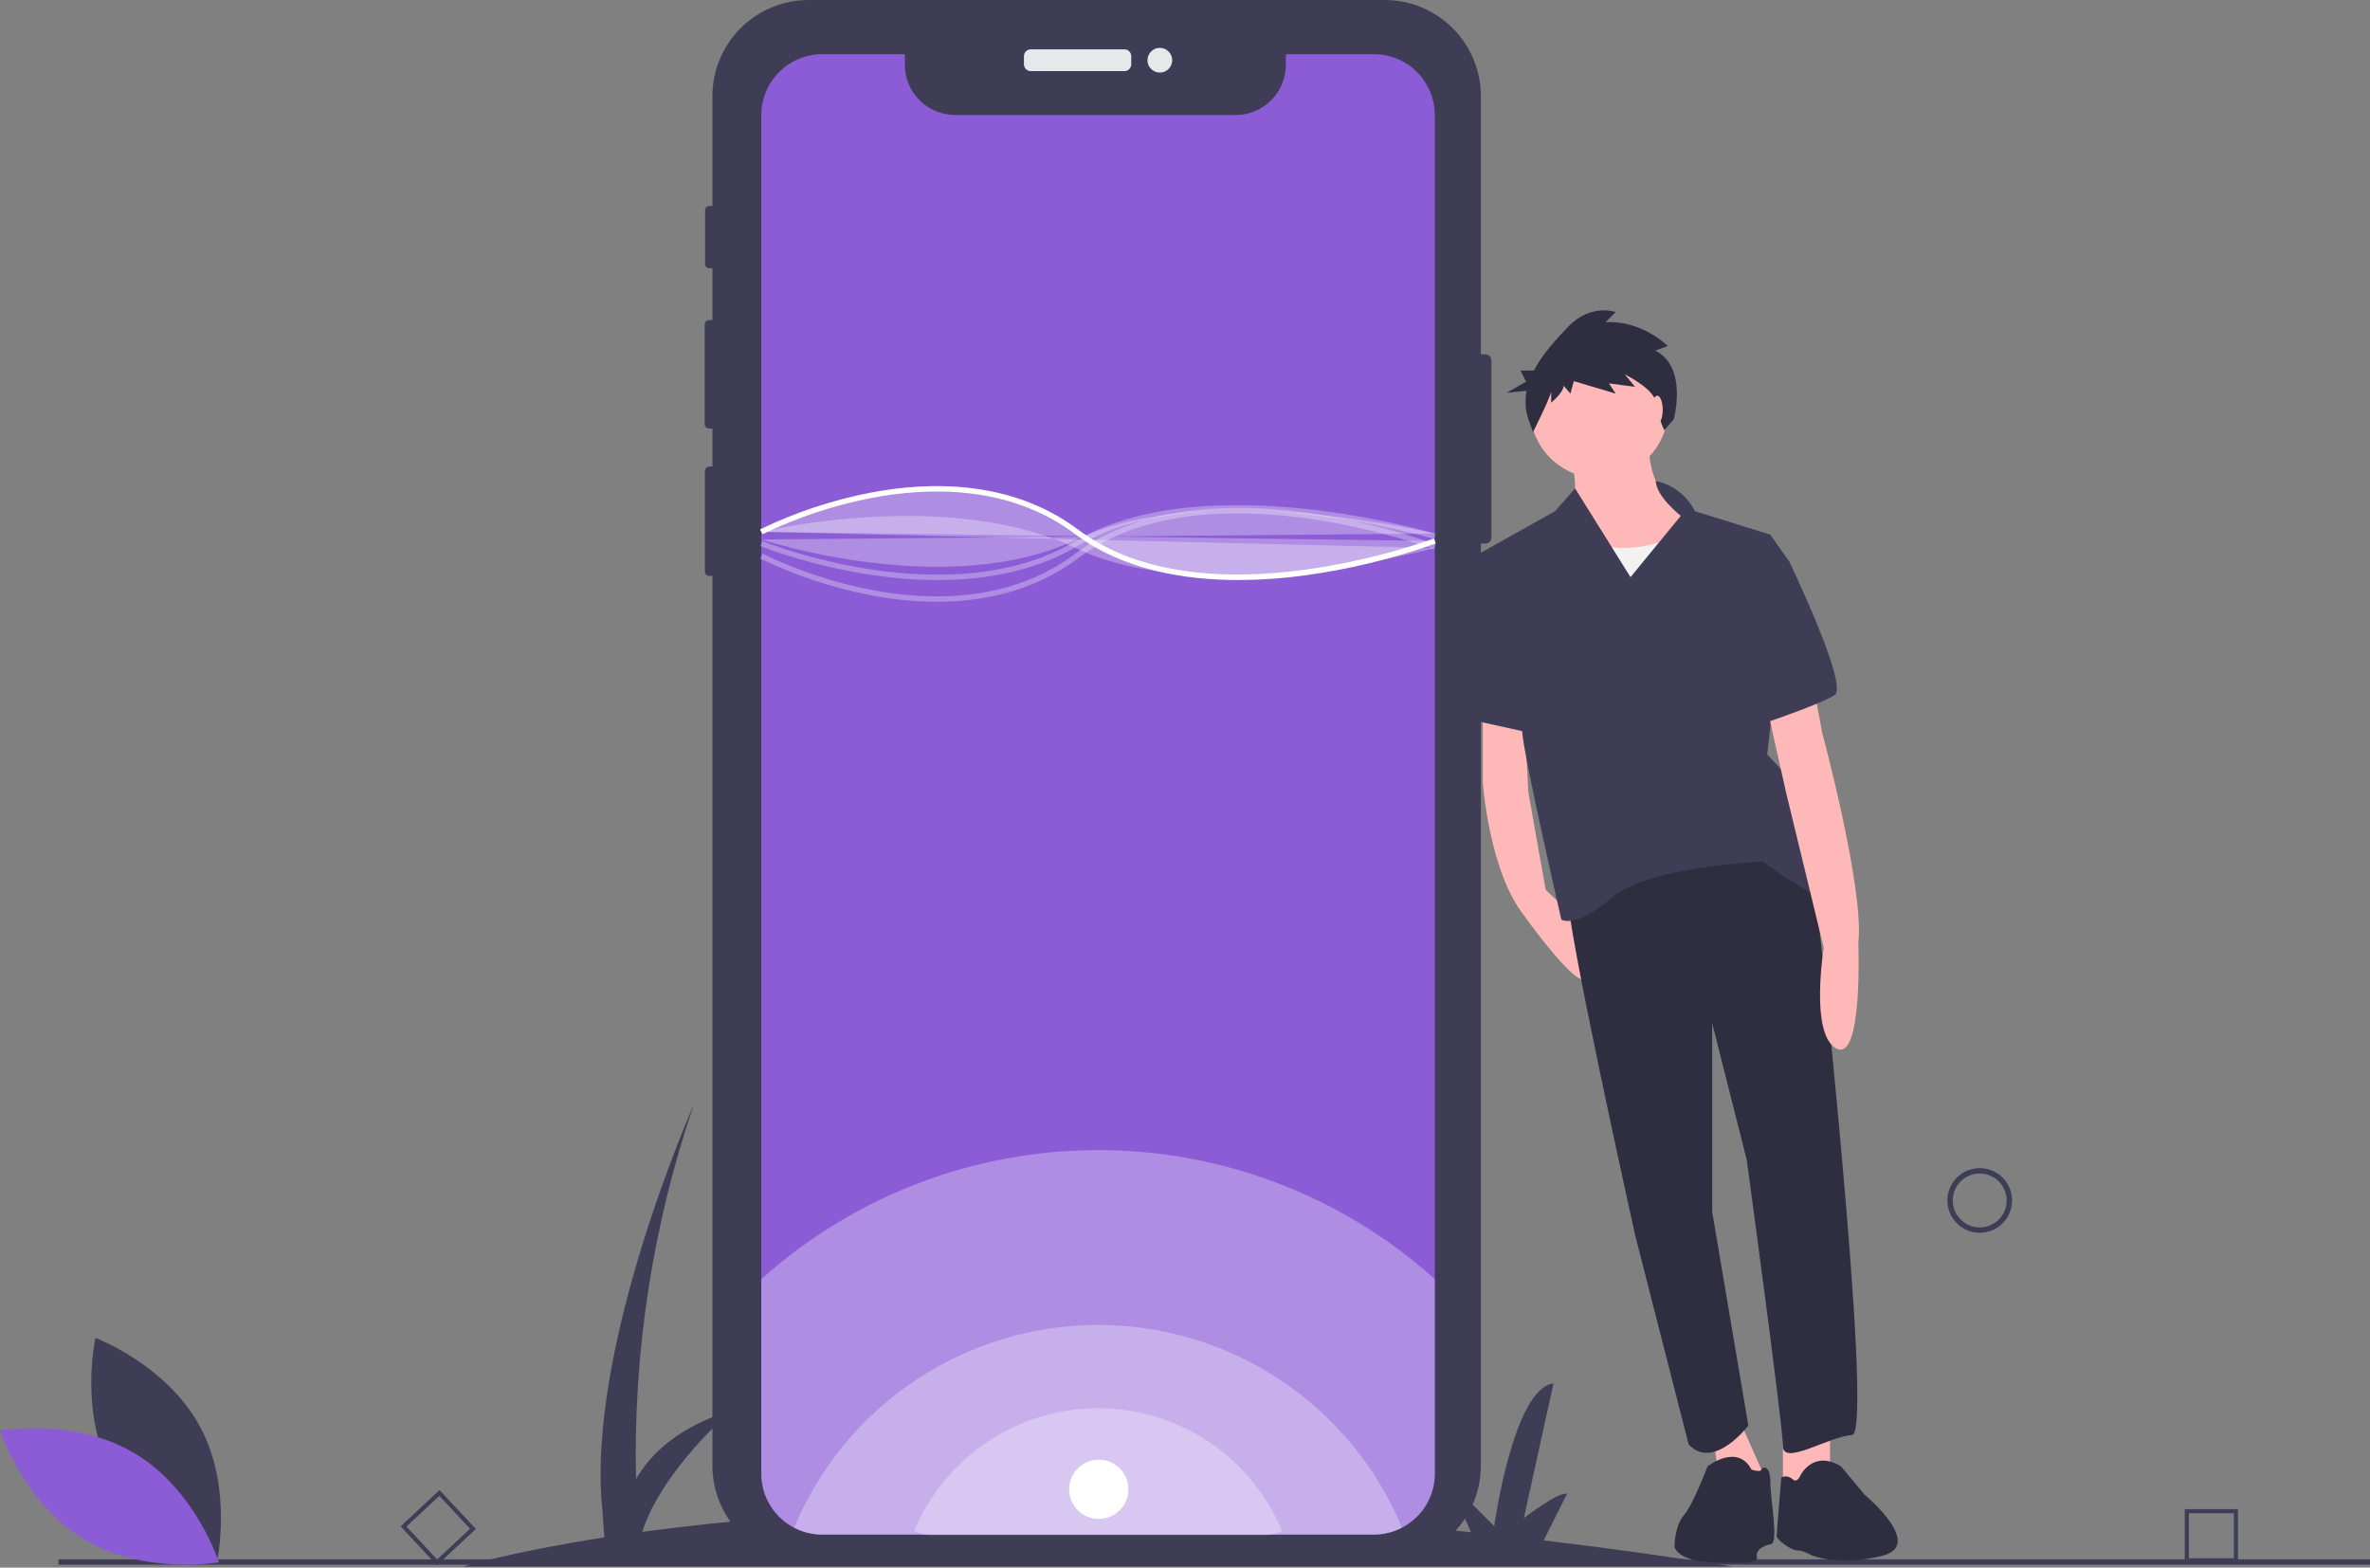 <svg width="700" height="463" viewBox="0 0 700 463" fill="none" xmlns="http://www.w3.org/2000/svg">
    <rect x="0" y="0" width="700" height="463" fill="#808080" stroke="none"/>
    <g clip-path="url(#clip0)">
    <path d="M511.768 462.701C492.414 459.671 473.805 457.094 455.941 454.969L462.82 441.211C460.432 440.415 450.085 448.375 450.085 448.375L458.84 408.579C446.902 410.171 441.33 450.762 441.33 450.762L427.8 437.232L434.46 452.551C379.796 446.807 332.627 445.014 292.975 445.426L298.863 433.65C296.475 432.854 286.128 440.813 286.128 440.813L294.883 401.018C282.945 402.61 277.374 443.201 277.374 443.201L263.843 429.671L270.898 445.896C243.737 446.685 216.634 448.868 189.697 452.435C195.572 434.133 216.089 416.538 216.089 416.538C200.313 421.446 192.106 429.442 187.858 436.853C186.999 399.252 192.784 361.794 204.946 326.203C204.946 326.203 173.11 397.834 177.885 445.589L178.491 454.072C150.794 458.393 136.896 462.701 136.896 462.701H511.768Z" fill="#3F3D56"/>
    <path d="M584.731 364.116C582.842 364.116 580.995 363.556 579.424 362.507C577.854 361.457 576.63 359.966 575.907 358.221C575.184 356.475 574.995 354.555 575.363 352.702C575.732 350.85 576.641 349.148 577.977 347.812C579.313 346.476 581.015 345.567 582.867 345.198C584.72 344.83 586.64 345.019 588.386 345.742C590.131 346.465 591.622 347.689 592.672 349.259C593.721 350.83 594.282 352.677 594.282 354.566C594.279 357.098 593.271 359.525 591.481 361.316C589.69 363.106 587.263 364.114 584.731 364.116V364.116ZM584.731 346.606C583.157 346.606 581.618 347.073 580.309 347.948C579 348.822 577.98 350.065 577.377 351.52C576.775 352.974 576.617 354.574 576.925 356.118C577.232 357.662 577.99 359.08 579.103 360.193C580.216 361.307 581.634 362.065 583.178 362.372C584.722 362.679 586.322 362.521 587.776 361.919C589.231 361.316 590.474 360.296 591.348 358.987C592.223 357.679 592.69 356.14 592.69 354.566C592.687 352.455 591.848 350.432 590.356 348.94C588.864 347.448 586.841 346.609 584.731 346.606V346.606Z" fill="#3F3D56"/>
    <path d="M661.001 461.448H645.288V445.736H661.001V461.448ZM646.497 460.239H659.792V446.944H646.497V460.239Z" fill="#3F3D56"/>
    <path d="M129.051 462.307L118.334 450.818L129.824 440.101L140.541 451.59L129.051 462.307ZM120.043 450.877L129.111 460.599L138.833 451.531L129.765 441.809L120.043 450.877Z" fill="#3F3D56"/>
    <path d="M700 460.561H17.249V462.152H700V460.561Z" fill="#3F3D56"/>
    <path d="M440.514 106.46V158.736C440.513 159.219 440.321 159.681 439.979 160.023C439.638 160.365 439.175 160.557 438.692 160.558H437.395V432.878C437.394 440.414 434.4 447.64 429.072 452.969C423.743 458.298 416.516 461.291 408.981 461.292H238.824C235.093 461.291 231.399 460.556 227.952 459.128C224.505 457.7 221.374 455.607 218.736 452.968C216.098 450.33 214.006 447.197 212.579 443.75C211.151 440.303 210.417 436.609 210.418 432.878V170.109H209.479C209.138 170.11 208.811 169.975 208.569 169.735C208.328 169.495 208.191 169.168 208.189 168.828V139.077C208.189 138.907 208.223 138.74 208.287 138.583C208.352 138.427 208.447 138.285 208.567 138.165C208.687 138.045 208.829 137.95 208.985 137.885C209.142 137.821 209.309 137.787 209.479 137.787H210.418V126.581H209.471C209.113 126.58 208.77 126.436 208.518 126.183C208.266 125.929 208.125 125.586 208.126 125.228V95.883C208.127 95.526 208.269 95.185 208.521 94.933C208.773 94.681 209.114 94.539 209.471 94.538H210.418V79.24H209.455C209.298 79.241 209.143 79.21 208.998 79.15C208.853 79.09 208.721 79.002 208.61 78.891C208.499 78.78 208.411 78.649 208.351 78.504C208.291 78.359 208.261 78.204 208.261 78.047V62.033C208.26 61.715 208.386 61.41 208.609 61.185C208.833 60.96 209.137 60.833 209.455 60.831H210.418V28.406C210.418 20.872 213.411 13.647 218.738 8.32C224.065 2.993 231.29 0 238.824 1.52591e-05H408.981C416.515 -1.87992e-05 423.741 2.992 429.07 8.319C434.398 13.646 437.392 20.872 437.395 28.406V104.638H438.692C439.175 104.639 439.638 104.832 439.979 105.173C440.321 105.515 440.513 105.977 440.514 106.46V106.46Z" fill="#3F3D56"/>
    <path d="M332.1 14.57H304.451C303.333 14.57 302.428 15.476 302.428 16.594V18.983C302.428 20.101 303.333 21.006 304.451 21.006H332.1C333.218 21.006 334.123 20.101 334.123 18.983V16.594C334.123 15.476 333.218 14.57 332.1 14.57Z" fill="#E6E8EC"/>
    <path d="M342.566 21.439C344.582 21.439 346.217 19.805 346.217 17.788C346.217 15.772 344.582 14.138 342.566 14.138C340.55 14.138 338.916 15.772 338.916 17.788C338.916 19.805 340.55 21.439 342.566 21.439Z" fill="#E6E8EC"/>
    <path d="M423.789 34.025V435.234C423.791 437.843 423.226 440.421 422.132 442.789C421.038 445.157 419.441 447.259 417.453 448.948C414.192 451.727 410.047 453.254 405.761 453.253H242.879C239.981 453.258 237.125 452.562 234.554 451.224C233.95 450.915 233.365 450.569 232.803 450.189C230.355 448.538 228.349 446.31 226.963 443.703C225.577 441.095 224.852 438.187 224.852 435.234V34.025C224.852 31.658 225.318 29.314 226.224 27.127C227.13 24.939 228.457 22.952 230.131 21.278C231.805 19.604 233.793 18.276 235.98 17.37C238.167 16.464 240.512 15.998 242.879 15.998H267.258V19.126C267.258 23.063 268.821 26.838 271.605 29.622C274.389 32.406 278.164 33.97 282.101 33.97H364.939C368.876 33.97 372.652 32.406 375.435 29.622C378.219 26.838 379.783 23.063 379.783 19.126V15.998H405.761C408.129 15.997 410.473 16.463 412.661 17.369C414.848 18.274 416.836 19.602 418.51 21.276C420.184 22.951 421.512 24.938 422.418 27.126C423.324 29.313 423.789 31.658 423.789 34.025Z" fill="#8B5CD6"/>
    <path opacity="0.3" d="M423.789 377.801V435.234C423.791 437.843 423.226 440.421 422.132 442.789C421.038 445.157 419.441 447.259 417.453 448.948C414.192 451.727 410.047 453.254 405.761 453.253H242.879C239.981 453.258 237.125 452.562 234.554 451.224C233.95 450.915 233.365 450.569 232.803 450.189C230.355 448.537 228.349 446.31 226.963 443.703C225.577 441.095 224.852 438.187 224.852 435.234V377.825C252.164 353.274 287.59 339.69 324.316 339.686C361.041 339.681 396.47 353.257 423.789 377.801Z" fill="white"/>
    <path opacity="0.3" d="M414.102 451.208C411.53 452.559 408.667 453.261 405.761 453.253H242.879C239.981 453.258 237.125 452.562 234.554 451.224C241.928 433.49 254.389 418.336 270.365 407.676C286.341 397.016 305.116 391.326 324.323 391.324C343.529 391.322 362.306 397.009 378.284 407.666C394.262 418.324 406.725 433.475 414.102 451.208V451.208Z" fill="white"/>
    <path opacity="0.3" d="M378.653 452.171C377.096 452.988 375.363 453.413 373.605 453.408H275.041C273.287 453.411 271.559 452.99 270.003 452.18C274.466 441.449 282.006 432.279 291.674 425.828C301.341 419.378 312.703 415.934 324.325 415.933C335.947 415.932 347.309 419.373 356.978 425.823C366.647 432.272 374.189 441.44 378.653 452.171V452.171Z" fill="white"/>
    <path d="M365.756 171.319C349.417 171.319 331.485 168.208 317.487 157.709C297.998 143.092 273.985 143.872 257.274 147.101C246.174 149.264 235.4 152.853 225.219 157.778L224.483 156.367C234.788 151.377 245.694 147.74 256.931 145.546C273.97 142.248 298.474 141.46 318.442 156.436C355.85 184.491 422.832 159.294 423.503 159.037L424.074 160.523C411.513 165 398.522 168.163 385.308 169.96C378.828 170.844 372.296 171.298 365.756 171.319Z" fill="white"/>
    <path opacity="0.3" d="M224.844 157.073C224.844 157.073 279.761 143.771 317.965 161.983C356.168 180.195 423.82 161.848 423.82 161.848" fill="white"/>
    <path opacity="0.3" d="M276.69 177.735C270.056 177.705 263.44 177.045 256.931 175.762C245.694 173.568 234.788 169.931 224.483 164.942L225.219 163.53C235.4 168.456 246.174 172.044 257.274 174.207C273.985 177.436 297.997 178.216 317.487 163.599C337.438 148.636 365.383 148.678 385.308 151.349C398.522 153.146 411.513 156.308 424.074 160.786L423.503 162.272C422.831 162.014 355.85 136.816 318.442 164.872C305.348 174.693 290.302 177.735 276.69 177.735Z" fill="white"/>
    <path opacity="0.3" d="M276.96 171.326C249.395 171.326 224.916 161.437 224.548 161.285L225.155 159.813C225.699 160.038 280.143 182.019 317.559 159.865C355.623 137.325 423.34 157.444 424.019 157.65L423.558 159.174C422.885 158.97 355.832 139.052 318.37 161.234C305.586 168.804 290.879 171.326 276.96 171.326Z" fill="white"/>
    <path opacity="0.3" d="M224.852 159.325C224.852 159.325 279.761 177.537 317.965 159.325C356.168 141.113 423.789 157.604 423.789 157.604" fill="white"/>
    <path d="M437.963 208.05V231.253C437.963 231.253 439.819 257.24 450.028 270.234C450.028 270.234 466.735 293.901 469.055 288.796L466.197 271.99L456.525 262.809L451.421 234.037L450.028 208.05H437.963Z" fill="#FFB8B8"/>
    <path d="M540.519 417.804V434.974L526.598 440.079V420.124L540.519 417.804Z" fill="#FFB8B8"/>
    <path d="M512.212 415.948L521.493 436.83L508.5 442.399L505.715 421.981L512.212 415.948Z" fill="#FFB8B8"/>
    <path d="M535.415 255.848C535.415 255.848 553.977 423.373 547.017 423.837C540.056 424.301 526.598 433.118 526.598 427.085C526.598 421.053 515.925 342.627 515.925 342.627L505.715 302.254V357.941L516.389 421.053C516.389 421.053 506.179 434.51 498.754 426.621L482.977 364.902C482.977 364.902 462.094 271.162 463.022 263.737C463.022 263.737 510.82 222.9 535.415 255.848Z" fill="#2F2E41"/>
    <path d="M531.703 435.903C531.703 435.903 535.415 428.013 543.768 433.118L550.729 441.471C550.729 441.471 568.675 456.334 555.941 459.517C542.815 462.799 534.951 459.308 534.951 459.308C534.951 459.308 532.631 457.916 530.775 457.916C528.918 457.916 524.742 454.667 524.742 453.739C524.742 452.811 526.134 436.367 526.134 436.367C526.66 436.11 527.25 436.018 527.829 436.1C528.408 436.183 528.949 436.438 529.382 436.831C530.775 438.223 531.703 435.903 531.703 435.903Z" fill="#2F2E41"/>
    <path d="M504.323 433.118C504.323 433.118 513.14 426.157 517.317 434.046C517.317 434.046 519.947 434.974 520.256 434.046C520.565 433.118 522.886 432.654 522.886 437.759C522.886 442.863 525.406 455.595 523.085 456.059C520.765 456.523 518.445 457.915 518.909 459.772C519.373 461.628 516.389 461.89 505.715 461.426C495.042 460.962 494.578 456.785 494.578 456.785C494.578 456.785 494.578 450.752 497.362 447.504C500.147 444.256 504.323 433.118 504.323 433.118Z" fill="#2F2E41"/>
    <path d="M487.153 129.16C487.153 129.16 484.833 146.33 499.683 152.363C514.533 158.396 466.734 178.35 462.094 166.749C457.453 155.147 463.022 151.435 463.022 151.435C463.022 151.435 467.663 146.794 463.486 134.265L487.153 129.16Z" fill="#FFB8B8"/>
    <path d="M472.303 141.226C483.58 141.226 492.722 132.084 492.722 120.807C492.722 109.53 483.58 100.389 472.303 100.389C461.026 100.389 451.885 109.53 451.885 120.807C451.885 132.084 461.026 141.226 472.303 141.226Z" fill="#FFB8B8"/>
    <path d="M495.97 157.932C495.97 157.932 482.048 165.357 468.591 159.788C455.133 154.219 455.597 178.35 455.597 178.35L462.558 196.449L510.82 191.808L507.572 163.964L495.97 157.932Z" fill="#F2F2F2"/>
    <path d="M489.053 142.053C491.525 142.578 493.848 143.651 495.848 145.195C497.849 146.739 499.477 148.713 500.611 150.971L522.886 157.932L528.454 165.821L521.957 222.9C521.957 222.9 534.023 234.501 534.023 240.998C534.023 247.495 548.873 269.77 541.448 266.985C534.023 264.201 520.565 254.456 520.565 254.456C520.565 254.456 486.689 255.848 476.016 265.129C465.342 274.41 461.166 271.626 461.166 271.626C461.166 271.626 450.028 223.364 449.564 215.939C449.1 208.514 436.107 163.964 436.107 163.964L459.31 150.971L465.22 144.265L481.584 170.461L496.434 152.363C496.434 152.363 489.098 146.593 489.053 142.053Z" fill="#3F3D56"/>
    <path d="M535.415 201.553L538.199 216.403C538.199 216.403 550.729 262.809 548.873 278.587C548.873 278.587 550.265 313.855 542.376 309.679C534.487 305.502 538.663 279.979 538.663 279.979L527.526 234.037L521.493 207.122L535.415 201.553Z" fill="#FFB8B8"/>
    <path d="M523.814 163.036L528.454 165.821C528.454 165.821 546.088 202.481 541.912 205.266C537.735 208.05 519.637 214.083 519.637 214.083L523.814 163.036Z" fill="#3F3D56"/>
    <path d="M447.244 163.965L436.338 163.732L433.787 168.141L437.035 213.155L453.741 216.867L447.244 163.965Z" fill="#3F3D56"/>
    <path d="M488.93 103.538L492.611 102.2C492.611 102.2 484.915 94.505 474.209 95.174L477.22 92.163C477.22 92.163 469.86 89.486 463.168 96.512C459.65 100.206 455.581 104.547 453.043 109.438H449.102L450.747 112.728L444.99 116.018L450.899 115.427C450.339 118.267 450.532 121.204 451.458 123.947L452.796 127.628C452.796 127.628 458.149 116.921 458.149 115.583V118.929C458.149 118.929 461.83 115.918 461.83 113.91L463.837 116.252L464.841 112.572L477.22 116.252L475.213 113.241L482.908 114.245L479.897 110.564C479.897 110.564 488.596 114.914 488.93 118.594C489.265 122.274 491.562 127.072 491.562 127.072L494.346 123.823C494.346 123.823 498.633 108.557 488.93 103.538Z" fill="#2F2E41"/>
    <path d="M489.473 125.216C490.37 125.216 491.098 123.346 491.098 121.039C491.098 118.732 490.37 116.863 489.473 116.863C488.576 116.863 487.849 118.732 487.849 121.039C487.849 123.346 488.576 125.216 489.473 125.216Z" fill="#FFB8B8"/>
    <path d="M33.137 435.374C43.029 453.719 64.023 461.594 64.023 461.594C64.023 461.594 68.979 439.726 59.087 421.381C49.195 403.036 28.201 395.161 28.201 395.161C28.201 395.161 23.245 417.029 33.137 435.374Z" fill="#3F3D56"/>
    <path d="M39.936 429.339C57.795 440.083 64.673 461.425 64.673 461.425C64.673 461.425 42.596 465.346 24.737 454.602C6.878 443.857 0 422.515 0 422.515C0 422.515 22.077 418.594 39.936 429.339Z" fill="#8B5CD6"/>
    <path opacity="0.3" d="M224.852 157.073C224.852 157.073 279.761 128.42 317.965 157.073C356.168 185.725 423.789 159.78 423.789 159.78" fill="white"/>
    <path d="M324.531 448.633C329.366 448.633 333.286 444.713 333.286 439.878C333.286 435.043 329.366 431.123 324.531 431.123C319.696 431.123 315.776 435.043 315.776 439.878C315.776 444.713 319.696 448.633 324.531 448.633Z" fill="white"/>
    </g>
    <defs>
    <clipPath id="clip0">
    <rect width="700" height="462.701" fill="white"/>
    </clipPath>
    </defs>
    </svg>

